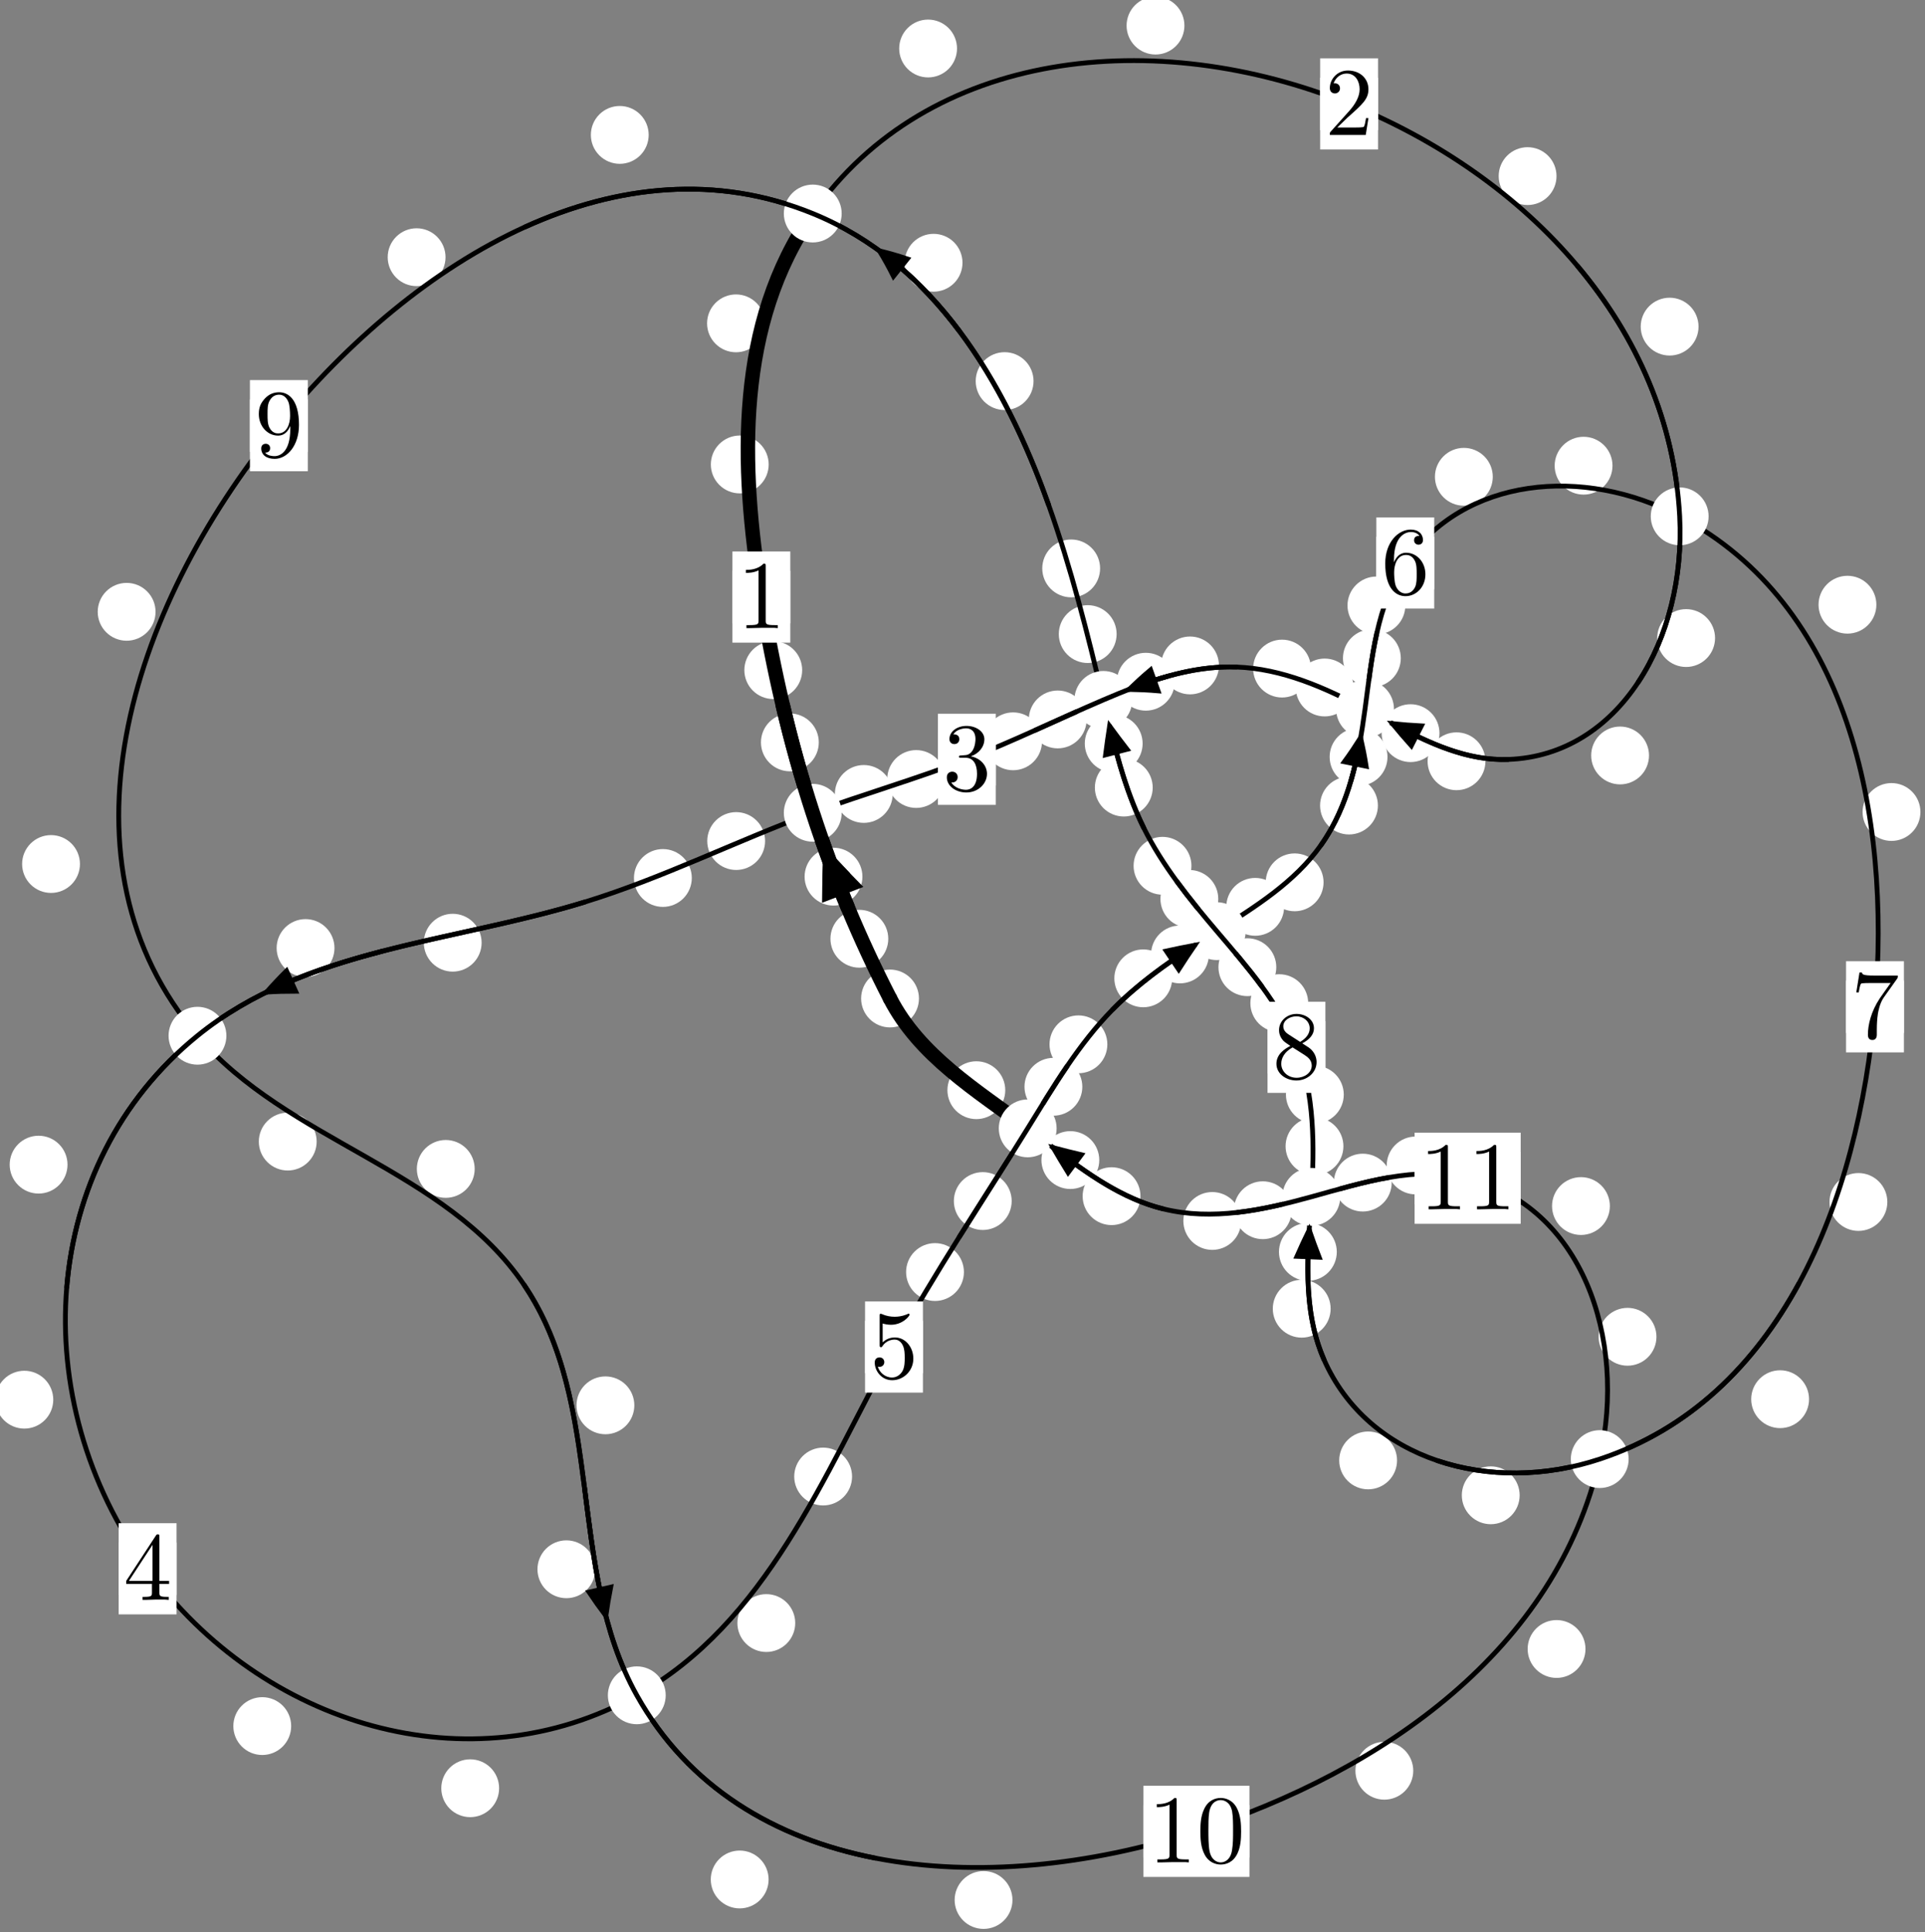 <?xml version="1.0"?>
<!-- Created by MetaPost 1.999 on 2021.07.06:0001 -->
<svg version="1.1" xmlns="http://www.w3.org/2000/svg" xmlns:xlink="http://www.w3.org/1999/xlink" width="198.953" height="199.692" viewBox="0 0 198.953 199.692">
<rect x="0" y="0" width="198.953" height="199.692" fill="#808080" stroke="none"/>
<!-- Original BoundingBox: -84.472656 -115.348923 114.479858 84.343231 -->
  <defs>
    <g transform="scale(0.01,0.01)" id="GLYPHcmr10_48">
      <path style="fill-rule: evenodd;" d="M460 -320C460 -400,455 -480,420 -554C374 -650,292 -666,250 -666C190 -666,117 -640,76 -547C44 -478,39 -400,39 -320C39 -245,43 -155,84 -79C127 2,200 22,249 22C303 22,379 1,423 -94C455 -163,460 -241,460 -320M249 -0C210 -0,151 -25,133 -121C122 -181,122 -273,122 -332C122 -396,122 -462,130 -516C149 -635,224 -644,249 -644C282 -644,348 -626,367 -527C377 -471,377 -395,377 -332C377 -257,377 -189,366 -125C351 -30,294 -0,249 -0"></path>
    </g>
    <g transform="scale(0.01,0.01)" id="GLYPHcmr10_49">
      <path style="fill-rule: evenodd;" d="M294 -640C294 -664,294 -666,271 -666C209 -602,121 -602,89 -602L89 -571C109 -571,168 -571,220 -597L220 -79C220 -43,217 -31,127 -31L95 -31L95 -0L257 -0L130 -3L217 -3L257 -3L297 -3L384 -3L419 -0L419 -31L387 -31C297 -31,294 -42,294 -79"></path>
    </g>
    <g transform="scale(0.01,0.01)" id="GLYPHcmr10_50">
      <path style="fill-rule: evenodd;" d="M127 -77L233 -180C389 -318,449 -372,449 -472C449 -586,359 -666,237 -666C124 -666,50 -574,50 -485C50 -429,100 -429,103 -429C120 -429,155 -441,155 -482C155 -508,137 -534,102 -534C94 -534,92 -534,89 -533C112 -598,166 -635,224 -635C315 -635,358 -554,358 -472C358 -392,308 -313,253 -251L61 -37C50 -26,50 -24,50 -0L421 -0L449 -174L424 -174C419 -144,412 -100,402 -85C395 -77,329 -77,307 -77"></path>
    </g>
    <g transform="scale(0.01,0.01)" id="GLYPHcmr10_51">
      <path style="fill-rule: evenodd;" d="M290 -352C372 -379,430 -449,430 -528C430 -610,342 -666,246 -666C145 -666,69 -606,69 -530C69 -497,91 -478,120 -478C151 -478,171 -500,171 -529C171 -579,124 -579,109 -579C140 -628,206 -641,242 -641C283 -641,338 -619,338 -529C338 -517,336 -459,310 -415C280 -367,246 -364,221 -363C213 -362,189 -360,182 -360C174 -359,167 -358,167 -348C167 -337,174 -337,191 -337L235 -337C317 -337,354 -269,354 -171C354 -35,285 -6,241 -6C198 -6,123 -23,88 -82C123 -77,154 -99,154 -137C154 -173,127 -193,98 -193C74 -193,42 -179,42 -135C42 -44,135 22,244 22C366 22,457 -69,457 -171C457 -253,394 -331,290 -352"></path>
    </g>
    <g transform="scale(0.01,0.01)" id="GLYPHcmr10_52">
      <path style="fill-rule: evenodd;" d="M294 -165L294 -78C294 -42,292 -31,218 -31L197 -31L197 -0L332 -0L238 -3L290 -3L332 -3L374 -3L427 -3L468 -0L468 -31L447 -31C373 -31,371 -42,371 -78L371 -165L471 -165L471 -196L371 -196L371 -651C371 -671,371 -677,355 -677C346 -677,343 -677,335 -665L28 -196L28 -165M300 -196L56 -196L300 -569"></path>
    </g>
    <g transform="scale(0.01,0.01)" id="GLYPHcmr10_53">
      <path style="fill-rule: evenodd;" d="M449 -201C449 -320,367 -420,259 -420C211 -420,168 -404,132 -369L132 -564C152 -558,185 -551,217 -551C340 -551,410 -642,410 -655C410 -661,407 -666,400 -666C399 -666,397 -666,392 -663C372 -654,323 -634,256 -634C216 -634,170 -641,123 -662C115 -665,113 -665,111 -665C101 -665,101 -657,101 -641L101 -345C101 -327,101 -319,115 -319C122 -319,124 -322,128 -328C139 -344,176 -398,257 -398C309 -398,334 -352,342 -334C358 -297,360 -258,360 -208C360 -173,360 -113,336 -71C312 -32,275 -6,229 -6C156 -6,99 -59,82 -118C85 -117,88 -116,99 -116C132 -116,149 -141,149 -165C149 -189,132 -214,99 -214C85 -214,50 -207,50 -161C50 -75,119 22,231 22C347 22,449 -74,449 -201"></path>
    </g>
    <g transform="scale(0.01,0.01)" id="GLYPHcmr10_54">
      <path style="fill-rule: evenodd;" d="M132 -328L132 -352C132 -605,256 -641,307 -641C331 -641,373 -635,395 -601C380 -601,340 -601,340 -556C340 -525,364 -510,386 -510C402 -510,432 -519,432 -558C432 -618,388 -666,305 -666C177 -666,42 -537,42 -316C42 -49,158 22,251 22C362 22,457 -72,457 -204C457 -331,368 -427,257 -427C189 -427,152 -376,132 -328M251 -6C188 -6,158 -66,152 -81C134 -128,134 -208,134 -226C134 -304,166 -404,256 -404C272 -404,318 -404,349 -342C367 -305,367 -254,367 -205C367 -157,367 -107,350 -71C320 -11,274 -6,251 -6"></path>
    </g>
    <g transform="scale(0.01,0.01)" id="GLYPHcmr10_55">
      <path style="fill-rule: evenodd;" d="M476 -609C485 -621,485 -623,485 -644L242 -644C120 -644,118 -657,114 -676L89 -676L56 -470L81 -470C84 -486,93 -549,106 -561C113 -567,191 -567,204 -567L411 -567C400 -551,321 -442,299 -409C209 -274,176 -135,176 -33C176 -23,176 22,222 22C268 22,268 -23,268 -33L268 -84C268 -139,271 -194,279 -248C283 -271,297 -357,341 -419"></path>
    </g>
    <g transform="scale(0.01,0.01)" id="GLYPHcmr10_56">
      <path style="fill-rule: evenodd;" d="M163 -457C117 -487,113 -521,113 -538C113 -599,178 -641,249 -641C322 -641,386 -589,386 -517C386 -460,347 -412,287 -377M309 -362C381 -399,430 -451,430 -517C430 -609,341 -666,250 -666C150 -666,69 -592,69 -499C69 -481,71 -436,113 -389C124 -377,161 -352,186 -335C128 -306,42 -250,42 -151C42 -45,144 22,249 22C362 22,457 -61,457 -168C457 -204,446 -249,408 -291C389 -312,373 -322,309 -362M209 -320L332 -242C360 -223,407 -193,407 -132C407 -58,332 -6,250 -6C164 -6,92 -68,92 -151C92 -209,124 -273,209 -320"></path>
    </g>
    <g transform="scale(0.01,0.01)" id="GLYPHcmr10_57">
      <path style="fill-rule: evenodd;" d="M367 -318L367 -286C367 -52,263 -6,205 -6C188 -6,134 -8,107 -42C151 -42,159 -71,159 -88C159 -119,135 -134,113 -134C97 -134,67 -125,67 -86C67 -19,121 22,206 22C335 22,457 -114,457 -329C457 -598,342 -666,253 -666C198 -666,149 -648,106 -603C65 -558,42 -516,42 -441C42 -316,130 -218,242 -218C303 -218,344 -260,367 -318M243 -241C227 -241,181 -241,150 -304C132 -341,132 -391,132 -440C132 -494,132 -541,153 -578C180 -628,218 -641,253 -641C299 -641,332 -607,349 -562C361 -530,365 -467,365 -421C365 -338,331 -241,243 -241"></path>
    </g>
  </defs>
  <path d="M91.805 97.019C91.805 96.226,91.49 95.466,90.93 94.906C90.369 94.345,89.609 94.03,88.816 94.03C88.024 94.03,87.264 94.345,86.703 94.906C86.143 95.466,85.828 96.226,85.828 97.019C85.828 97.812,86.143 98.572,86.703 99.132C87.264 99.693,88.024 100.008,88.816 100.008C89.609 100.008,90.369 99.693,90.93 99.132C91.49 98.572,91.805 97.812,91.805 97.019Z" style="fill: rgb(100%,100%,100%);stroke: none;"></path>
  <path d="M94.976 103.193C94.976 102.4,94.661 101.64,94.101 101.08C93.54 100.519,92.78 100.204,91.988 100.204C91.195 100.204,90.435 100.519,89.874 101.08C89.314 101.64,88.999 102.4,88.999 103.193C88.999 103.986,89.314 104.746,89.874 105.306C90.435 105.867,91.195 106.182,91.988 106.182C92.78 106.182,93.54 105.867,94.101 105.306C94.661 104.746,94.976 103.986,94.976 103.193Z" style="fill: rgb(100%,100%,100%);stroke: none;"></path>
  <path d="M84.624 76.724C84.624 75.931,84.309 75.171,83.748 74.611C83.188 74.05,82.428 73.735,81.635 73.735C80.842 73.735,80.082 74.05,79.522 74.611C78.961 75.171,78.646 75.931,78.646 76.724C78.646 77.517,78.961 78.277,79.522 78.837C80.082 79.398,80.842 79.713,81.635 79.713C82.428 79.713,83.188 79.398,83.748 78.837C84.309 78.277,84.624 77.517,84.624 76.724Z" style="fill: rgb(100%,100%,100%);stroke: none;"></path>
  <path d="M89.134 90.601C89.134 89.808,88.819 89.048,88.259 88.488C87.698 87.927,86.938 87.612,86.145 87.612C85.353 87.612,84.593 87.927,84.032 88.488C83.472 89.048,83.157 89.808,83.157 90.601C83.157 91.394,83.472 92.154,84.032 92.714C84.593 93.275,85.353 93.59,86.145 93.59C86.938 93.59,87.698 93.275,88.259 92.714C88.819 92.154,89.134 91.394,89.134 90.601Z" style="fill: rgb(100%,100%,100%);stroke: none;"></path>
  <path d="M79.445 48.001C79.445 47.208,79.13 46.448,78.569 45.888C78.009 45.327,77.249 45.012,76.456 45.012C75.663 45.012,74.903 45.327,74.343 45.888C73.782 46.448,73.467 47.208,73.467 48.001C73.467 48.794,73.782 49.554,74.343 50.114C74.903 50.675,75.663 50.99,76.456 50.99C77.249 50.99,78.009 50.675,78.569 50.114C79.13 49.554,79.445 48.794,79.445 48.001Z" style="fill: rgb(100%,100%,100%);stroke: none;"></path>
  <path d="M82.907 69.257C82.907 68.465,82.592 67.704,82.032 67.144C81.471 66.583,80.711 66.269,79.919 66.269C79.126 66.269,78.366 66.583,77.805 67.144C77.245 67.704,76.93 68.465,76.93 69.257C76.93 70.05,77.245 70.81,77.805 71.371C78.366 71.931,79.126 72.246,79.919 72.246C80.711 72.246,81.471 71.931,82.032 71.371C82.592 70.81,82.907 70.05,82.907 69.257Z" style="fill: rgb(100%,100%,100%);stroke: none;"></path>
  <path d="M98.91 5.013C98.91 4.22,98.595 3.46,98.035 2.899C97.474 2.339,96.714 2.024,95.922 2.024C95.129 2.024,94.369 2.339,93.808 2.899C93.248 3.46,92.933 4.22,92.933 5.013C92.933 5.805,93.248 6.565,93.808 7.126C94.369 7.686,95.129 8.001,95.922 8.001C96.714 8.001,97.474 7.686,98.035 7.126C98.595 6.565,98.91 5.805,98.91 5.013Z" style="fill: rgb(100%,100%,100%);stroke: none;"></path>
  <path d="M79.055 33.418C79.055 32.625,78.74 31.865,78.18 31.305C77.619 30.744,76.859 30.429,76.066 30.429C75.274 30.429,74.514 30.744,73.953 31.305C73.393 31.865,73.078 32.625,73.078 33.418C73.078 34.211,73.393 34.971,73.953 35.531C74.514 36.092,75.274 36.407,76.066 36.407C76.859 36.407,77.619 36.092,78.18 35.531C78.74 34.971,79.055 34.211,79.055 33.418Z" style="fill: rgb(100%,100%,100%);stroke: none;"></path>
  <path d="M160.869 18.202C160.869 17.409,160.554 16.649,159.994 16.088C159.433 15.528,158.673 15.213,157.88 15.213C157.088 15.213,156.327 15.528,155.767 16.088C155.206 16.649,154.891 17.409,154.891 18.202C154.891 18.994,155.206 19.755,155.767 20.315C156.327 20.875,157.088 21.19,157.88 21.19C158.673 21.19,159.433 20.875,159.994 20.315C160.554 19.755,160.869 18.994,160.869 18.202Z" style="fill: rgb(100%,100%,100%);stroke: none;"></path>
  <path d="M122.413 2.646C122.413 1.853,122.098 1.093,121.537 0.532C120.977 -0.028,120.217 -0.343,119.424 -0.343C118.631 -0.343,117.871 -0.028,117.311 0.532C116.75 1.093,116.435 1.853,116.435 2.646C116.435 3.438,116.75 4.198,117.311 4.759C117.871 5.319,118.631 5.634,119.424 5.634C120.217 5.634,120.977 5.319,121.537 4.759C122.098 4.198,122.413 3.438,122.413 2.646Z" style="fill: rgb(100%,100%,100%);stroke: none;"></path>
  <path d="M177.255 65.942C177.255 65.15,176.94 64.389,176.379 63.829C175.819 63.268,175.059 62.953,174.266 62.953C173.473 62.953,172.713 63.268,172.153 63.829C171.592 64.389,171.277 65.15,171.277 65.942C171.277 66.735,171.592 67.495,172.153 68.056C172.713 68.616,173.473 68.931,174.266 68.931C175.059 68.931,175.819 68.616,176.379 68.056C176.94 67.495,177.255 66.735,177.255 65.942Z" style="fill: rgb(100%,100%,100%);stroke: none;"></path>
  <path d="M175.548 33.757C175.548 32.964,175.233 32.204,174.673 31.643C174.112 31.083,173.352 30.768,172.559 30.768C171.767 30.768,171.006 31.083,170.446 31.643C169.886 32.204,169.571 32.964,169.571 33.757C169.571 34.549,169.886 35.309,170.446 35.87C171.006 36.43,171.767 36.745,172.559 36.745C173.352 36.745,174.112 36.43,174.673 35.87C175.233 35.309,175.548 34.549,175.548 33.757Z" style="fill: rgb(100%,100%,100%);stroke: none;"></path>
  <path d="M153.522 78.677C153.522 77.884,153.207 77.124,152.647 76.563C152.086 76.003,151.326 75.688,150.533 75.688C149.741 75.688,148.98 76.003,148.42 76.563C147.859 77.124,147.545 77.884,147.545 78.677C147.545 79.469,147.859 80.229,148.42 80.79C148.98 81.35,149.741 81.665,150.533 81.665C151.326 81.665,152.086 81.35,152.647 80.79C153.207 80.229,153.522 79.469,153.522 78.677Z" style="fill: rgb(100%,100%,100%);stroke: none;"></path>
  <path d="M170.429 78.076C170.429 77.284,170.114 76.524,169.554 75.963C168.993 75.403,168.233 75.088,167.44 75.088C166.648 75.088,165.887 75.403,165.327 75.963C164.766 76.524,164.452 77.284,164.452 78.076C164.452 78.869,164.766 79.629,165.327 80.19C165.887 80.75,166.648 81.065,167.44 81.065C168.233 81.065,168.993 80.75,169.554 80.19C170.114 79.629,170.429 78.869,170.429 78.076Z" style="fill: rgb(100%,100%,100%);stroke: none;"></path>
  <path d="M139.896 71.051C139.896 70.258,139.581 69.498,139.02 68.937C138.46 68.377,137.7 68.062,136.907 68.062C136.114 68.062,135.354 68.377,134.794 68.937C134.233 69.498,133.918 70.258,133.918 71.051C133.918 71.843,134.233 72.604,134.794 73.164C135.354 73.725,136.114 74.04,136.907 74.04C137.7 74.04,138.46 73.725,139.02 73.164C139.581 72.604,139.896 71.843,139.896 71.051Z" style="fill: rgb(100%,100%,100%);stroke: none;"></path>
  <path d="M148.773 75.77C148.773 74.978,148.458 74.218,147.898 73.657C147.337 73.097,146.577 72.782,145.784 72.782C144.992 72.782,144.232 73.097,143.671 73.657C143.111 74.218,142.796 74.978,142.796 75.77C142.796 76.563,143.111 77.323,143.671 77.884C144.232 78.444,144.992 78.759,145.784 78.759C146.577 78.759,147.337 78.444,147.898 77.884C148.458 77.323,148.773 76.563,148.773 75.77Z" style="fill: rgb(100%,100%,100%);stroke: none;"></path>
  <path d="M125.981 68.772C125.981 67.979,125.666 67.219,125.106 66.658C124.545 66.098,123.785 65.783,122.993 65.783C122.2 65.783,121.44 66.098,120.879 66.658C120.319 67.219,120.004 67.979,120.004 68.772C120.004 69.564,120.319 70.325,120.879 70.885C121.44 71.445,122.2 71.76,122.993 71.76C123.785 71.76,124.545 71.445,125.106 70.885C125.666 70.325,125.981 69.564,125.981 68.772Z" style="fill: rgb(100%,100%,100%);stroke: none;"></path>
  <path d="M135.491 69.098C135.491 68.305,135.176 67.545,134.616 66.985C134.055 66.424,133.295 66.109,132.502 66.109C131.71 66.109,130.95 66.424,130.389 66.985C129.829 67.545,129.514 68.305,129.514 69.098C129.514 69.891,129.829 70.651,130.389 71.211C130.95 71.772,131.71 72.087,132.502 72.087C133.295 72.087,134.055 71.772,134.616 71.211C135.176 70.651,135.491 69.891,135.491 69.098Z" style="fill: rgb(100%,100%,100%);stroke: none;"></path>
  <path d="M112.307 74.353C112.307 73.56,111.992 72.8,111.432 72.24C110.871 71.679,110.111 71.364,109.318 71.364C108.526 71.364,107.766 71.679,107.205 72.24C106.645 72.8,106.33 73.56,106.33 74.353C106.33 75.146,106.645 75.906,107.205 76.466C107.766 77.027,108.526 77.342,109.318 77.342C110.111 77.342,110.871 77.027,111.432 76.466C111.992 75.906,112.307 75.146,112.307 74.353Z" style="fill: rgb(100%,100%,100%);stroke: none;"></path>
  <path d="M121.411 70.455C121.411 69.662,121.096 68.902,120.536 68.342C119.976 67.781,119.215 67.466,118.423 67.466C117.63 67.466,116.87 67.781,116.309 68.342C115.749 68.902,115.434 69.662,115.434 70.455C115.434 71.248,115.749 72.008,116.309 72.568C116.87 73.129,117.63 73.444,118.423 73.444C119.215 73.444,119.976 73.129,120.536 72.568C121.096 72.008,121.411 71.248,121.411 70.455Z" style="fill: rgb(100%,100%,100%);stroke: none;"></path>
  <path d="M97.677 80.509C97.677 79.717,97.362 78.957,96.802 78.396C96.242 77.836,95.481 77.521,94.689 77.521C93.896 77.521,93.136 77.836,92.575 78.396C92.015 78.957,91.7 79.717,91.7 80.509C91.7 81.302,92.015 82.062,92.575 82.623C93.136 83.183,93.896 83.498,94.689 83.498C95.481 83.498,96.242 83.183,96.802 82.623C97.362 82.062,97.677 81.302,97.677 80.509Z" style="fill: rgb(100%,100%,100%);stroke: none;"></path>
  <path d="M107.697 76.613C107.697 75.82,107.382 75.06,106.821 74.5C106.261 73.939,105.501 73.624,104.708 73.624C103.915 73.624,103.155 73.939,102.594 74.5C102.034 75.06,101.719 75.82,101.719 76.613C101.719 77.406,102.034 78.166,102.594 78.726C103.155 79.287,103.915 79.602,104.708 79.602C105.501 79.602,106.261 79.287,106.821 78.726C107.382 78.166,107.697 77.406,107.697 76.613Z" style="fill: rgb(100%,100%,100%);stroke: none;"></path>
  <path d="M79.073 86.921C79.073 86.128,78.758 85.368,78.198 84.808C77.637 84.247,76.877 83.932,76.085 83.932C75.292 83.932,74.532 84.247,73.971 84.808C73.411 85.368,73.096 86.128,73.096 86.921C73.096 87.714,73.411 88.474,73.971 89.034C74.532 89.595,75.292 89.91,76.085 89.91C76.877 89.91,77.637 89.595,78.198 89.034C78.758 88.474,79.073 87.714,79.073 86.921Z" style="fill: rgb(100%,100%,100%);stroke: none;"></path>
  <path d="M92.262 82.054C92.262 81.261,91.947 80.501,91.387 79.941C90.826 79.38,90.066 79.065,89.273 79.065C88.481 79.065,87.721 79.38,87.16 79.941C86.6 80.501,86.285 81.261,86.285 82.054C86.285 82.847,86.6 83.607,87.16 84.167C87.721 84.728,88.481 85.043,89.273 85.043C90.066 85.043,90.826 84.728,91.387 84.167C91.947 83.607,92.262 82.847,92.262 82.054Z" style="fill: rgb(100%,100%,100%);stroke: none;"></path>
  <path d="M49.778 97.427C49.778 96.634,49.463 95.874,48.903 95.314C48.342 94.753,47.582 94.438,46.79 94.438C45.997 94.438,45.237 94.753,44.676 95.314C44.116 95.874,43.801 96.634,43.801 97.427C43.801 98.22,44.116 98.98,44.676 99.54C45.237 100.101,45.997 100.416,46.79 100.416C47.582 100.416,48.342 100.101,48.903 99.54C49.463 98.98,49.778 98.22,49.778 97.427Z" style="fill: rgb(100%,100%,100%);stroke: none;"></path>
  <path d="M71.499 90.738C71.499 89.945,71.184 89.185,70.623 88.624C70.063 88.064,69.303 87.749,68.51 87.749C67.717 87.749,66.957 88.064,66.397 88.624C65.836 89.185,65.521 89.945,65.521 90.738C65.521 91.53,65.836 92.291,66.397 92.851C66.957 93.412,67.717 93.727,68.51 93.727C69.303 93.727,70.063 93.412,70.623 92.851C71.184 92.291,71.499 91.53,71.499 90.738Z" style="fill: rgb(100%,100%,100%);stroke: none;"></path>
  <path d="M6.978 120.365C6.978 119.572,6.663 118.812,6.102 118.252C5.542 117.691,4.782 117.376,3.989 117.376C3.196 117.376,2.436 117.691,1.876 118.252C1.315 118.812,1 119.572,1 120.365C1 121.158,1.315 121.918,1.876 122.478C2.436 123.039,3.196 123.354,3.989 123.354C4.782 123.354,5.542 123.039,6.102 122.478C6.663 121.918,6.978 121.158,6.978 120.365Z" style="fill: rgb(100%,100%,100%);stroke: none;"></path>
  <path d="M34.569 97.978C34.569 97.186,34.254 96.425,33.693 95.865C33.133 95.304,32.373 94.989,31.58 94.989C30.787 94.989,30.027 95.304,29.467 95.865C28.906 96.425,28.591 97.186,28.591 97.978C28.591 98.771,28.906 99.531,29.467 100.092C30.027 100.652,30.787 100.967,31.58 100.967C32.373 100.967,33.133 100.652,33.693 100.092C34.254 99.531,34.569 98.771,34.569 97.978Z" style="fill: rgb(100%,100%,100%);stroke: none;"></path>
  <path d="M30.093 178.388C30.093 177.595,29.778 176.835,29.218 176.274C28.657 175.714,27.897 175.399,27.105 175.399C26.312 175.399,25.552 175.714,24.991 176.274C24.431 176.835,24.116 177.595,24.116 178.388C24.116 179.18,24.431 179.941,24.991 180.501C25.552 181.062,26.312 181.376,27.105 181.376C27.897 181.376,28.657 181.062,29.218 180.501C29.778 179.941,30.093 179.18,30.093 178.388Z" style="fill: rgb(100%,100%,100%);stroke: none;"></path>
  <path d="M5.505 144.655C5.505 143.862,5.19 143.102,4.629 142.541C4.069 141.981,3.309 141.666,2.516 141.666C1.723 141.666,0.963 141.981,0.403 142.541C-0.158 143.102,-0.473 143.862,-0.473 144.655C-0.473 145.447,-0.158 146.208,0.403 146.768C0.963 147.328,1.723 147.643,2.516 147.643C3.309 147.643,4.069 147.328,4.629 146.768C5.19 146.208,5.505 145.447,5.505 144.655Z" style="fill: rgb(100%,100%,100%);stroke: none;"></path>
  <path d="M82.189 167.74C82.189 166.948,81.874 166.188,81.313 165.627C80.753 165.067,79.993 164.752,79.2 164.752C78.407 164.752,77.647 165.067,77.087 165.627C76.526 166.188,76.211 166.948,76.211 167.74C76.211 168.533,76.526 169.293,77.087 169.854C77.647 170.414,78.407 170.729,79.2 170.729C79.993 170.729,80.753 170.414,81.313 169.854C81.874 169.293,82.189 168.533,82.189 167.74Z" style="fill: rgb(100%,100%,100%);stroke: none;"></path>
  <path d="M51.585 184.811C51.585 184.019,51.27 183.258,50.71 182.698C50.149 182.137,49.389 181.823,48.597 181.823C47.804 181.823,47.044 182.137,46.483 182.698C45.923 183.258,45.608 184.019,45.608 184.811C45.608 185.604,45.923 186.364,46.483 186.925C47.044 187.485,47.804 187.8,48.597 187.8C49.389 187.8,50.149 187.485,50.71 186.925C51.27 186.364,51.585 185.604,51.585 184.811Z" style="fill: rgb(100%,100%,100%);stroke: none;"></path>
  <path d="M99.624 131.464C99.624 130.672,99.309 129.911,98.749 129.351C98.188 128.791,97.428 128.476,96.635 128.476C95.843 128.476,95.082 128.791,94.522 129.351C93.961 129.911,93.647 130.672,93.647 131.464C93.647 132.257,93.961 133.017,94.522 133.578C95.082 134.138,95.843 134.453,96.635 134.453C97.428 134.453,98.188 134.138,98.749 133.578C99.309 133.017,99.624 132.257,99.624 131.464Z" style="fill: rgb(100%,100%,100%);stroke: none;"></path>
  <path d="M88.063 152.597C88.063 151.805,87.748 151.045,87.187 150.484C86.627 149.924,85.867 149.609,85.074 149.609C84.281 149.609,83.521 149.924,82.961 150.484C82.4 151.045,82.085 151.805,82.085 152.597C82.085 153.39,82.4 154.15,82.961 154.711C83.521 155.271,84.281 155.586,85.074 155.586C85.867 155.586,86.627 155.271,87.187 154.711C87.748 154.15,88.063 153.39,88.063 152.597Z" style="fill: rgb(100%,100%,100%);stroke: none;"></path>
  <path d="M111.861 112.317C111.861 111.525,111.546 110.765,110.985 110.204C110.425 109.644,109.665 109.329,108.872 109.329C108.079 109.329,107.319 109.644,106.759 110.204C106.198 110.765,105.883 111.525,105.883 112.317C105.883 113.11,106.198 113.87,106.759 114.431C107.319 114.991,108.079 115.306,108.872 115.306C109.665 115.306,110.425 114.991,110.985 114.431C111.546 113.87,111.861 113.11,111.861 112.317Z" style="fill: rgb(100%,100%,100%);stroke: none;"></path>
  <path d="M104.56 124.127C104.56 123.334,104.245 122.574,103.685 122.014C103.124 121.453,102.364 121.138,101.571 121.138C100.779 121.138,100.018 121.453,99.458 122.014C98.898 122.574,98.583 123.334,98.583 124.127C98.583 124.92,98.898 125.68,99.458 126.24C100.018 126.801,100.779 127.116,101.571 127.116C102.364 127.116,103.124 126.801,103.685 126.24C104.245 125.68,104.56 124.92,104.56 124.127Z" style="fill: rgb(100%,100%,100%);stroke: none;"></path>
  <path d="M121.147 101.11C121.147 100.317,120.832 99.557,120.272 98.996C119.711 98.436,118.951 98.121,118.158 98.121C117.366 98.121,116.605 98.436,116.045 98.996C115.484 99.557,115.17 100.317,115.17 101.11C115.17 101.902,115.484 102.662,116.045 103.223C116.605 103.783,117.366 104.098,118.158 104.098C118.951 104.098,119.711 103.783,120.272 103.223C120.832 102.662,121.147 101.902,121.147 101.11Z" style="fill: rgb(100%,100%,100%);stroke: none;"></path>
  <path d="M114.447 107.93C114.447 107.137,114.132 106.377,113.572 105.817C113.011 105.256,112.251 104.941,111.459 104.941C110.666 104.941,109.906 105.256,109.345 105.817C108.785 106.377,108.47 107.137,108.47 107.93C108.47 108.723,108.785 109.483,109.345 110.044C109.906 110.604,110.666 110.919,111.459 110.919C112.251 110.919,113.011 110.604,113.572 110.044C114.132 109.483,114.447 108.723,114.447 107.93Z" style="fill: rgb(100%,100%,100%);stroke: none;"></path>
  <path d="M132.716 93.72C132.716 92.928,132.401 92.168,131.841 91.607C131.28 91.047,130.52 90.732,129.727 90.732C128.935 90.732,128.175 91.047,127.614 91.607C127.054 92.168,126.739 92.928,126.739 93.72C126.739 94.513,127.054 95.273,127.614 95.834C128.175 96.394,128.935 96.709,129.727 96.709C130.52 96.709,131.28 96.394,131.841 95.834C132.401 95.273,132.716 94.513,132.716 93.72Z" style="fill: rgb(100%,100%,100%);stroke: none;"></path>
  <path d="M124.941 98.639C124.941 97.847,124.626 97.086,124.066 96.526C123.506 95.965,122.745 95.651,121.953 95.651C121.16 95.651,120.4 95.965,119.839 96.526C119.279 97.086,118.964 97.847,118.964 98.639C118.964 99.432,119.279 100.192,119.839 100.753C120.4 101.313,121.16 101.628,121.953 101.628C122.745 101.628,123.506 101.313,124.066 100.753C124.626 100.192,124.941 99.432,124.941 98.639Z" style="fill: rgb(100%,100%,100%);stroke: none;"></path>
  <path d="M142.41 83.252C142.41 82.459,142.095 81.699,141.535 81.139C140.975 80.578,140.214 80.263,139.422 80.263C138.629 80.263,137.869 80.578,137.308 81.139C136.748 81.699,136.433 82.459,136.433 83.252C136.433 84.045,136.748 84.805,137.308 85.365C137.869 85.926,138.629 86.241,139.422 86.241C140.214 86.241,140.975 85.926,141.535 85.365C142.095 84.805,142.41 84.045,142.41 83.252Z" style="fill: rgb(100%,100%,100%);stroke: none;"></path>
  <path d="M136.793 91.188C136.793 90.395,136.478 89.635,135.917 89.074C135.357 88.514,134.597 88.199,133.804 88.199C133.011 88.199,132.251 88.514,131.691 89.074C131.13 89.635,130.815 90.395,130.815 91.188C130.815 91.98,131.13 92.74,131.691 93.301C132.251 93.861,133.011 94.176,133.804 94.176C134.597 94.176,135.357 93.861,135.917 93.301C136.478 92.74,136.793 91.98,136.793 91.188Z" style="fill: rgb(100%,100%,100%);stroke: none;"></path>
  <path d="M144.775 68.026C144.775 67.233,144.46 66.473,143.9 65.913C143.339 65.352,142.579 65.037,141.786 65.037C140.994 65.037,140.234 65.352,139.673 65.913C139.113 66.473,138.798 67.233,138.798 68.026C138.798 68.819,139.113 69.579,139.673 70.139C140.234 70.7,140.994 71.015,141.786 71.015C142.579 71.015,143.339 70.7,143.9 70.139C144.46 69.579,144.775 68.819,144.775 68.026Z" style="fill: rgb(100%,100%,100%);stroke: none;"></path>
  <path d="M143.4 78.228C143.4 77.435,143.085 76.675,142.524 76.114C141.964 75.554,141.204 75.239,140.411 75.239C139.618 75.239,138.858 75.554,138.298 76.114C137.737 76.675,137.422 77.435,137.422 78.228C137.422 79.02,137.737 79.781,138.298 80.341C138.858 80.902,139.618 81.217,140.411 81.217C141.204 81.217,141.964 80.902,142.524 80.341C143.085 79.781,143.4 79.02,143.4 78.228Z" style="fill: rgb(100%,100%,100%);stroke: none;"></path>
  <path d="M154.282 49.276C154.282 48.483,153.967 47.723,153.406 47.162C152.846 46.602,152.086 46.287,151.293 46.287C150.5 46.287,149.74 46.602,149.18 47.162C148.619 47.723,148.304 48.483,148.304 49.276C148.304 50.068,148.619 50.829,149.18 51.389C149.74 51.95,150.5 52.264,151.293 52.264C152.086 52.264,152.846 51.95,153.406 51.389C153.967 50.829,154.282 50.068,154.282 49.276Z" style="fill: rgb(100%,100%,100%);stroke: none;"></path>
  <path d="M145.244 62.573C145.244 61.78,144.929 61.02,144.369 60.46C143.808 59.899,143.048 59.584,142.255 59.584C141.463 59.584,140.703 59.899,140.142 60.46C139.582 61.02,139.267 61.78,139.267 62.573C139.267 63.366,139.582 64.126,140.142 64.686C140.703 65.247,141.463 65.562,142.255 65.562C143.048 65.562,143.808 65.247,144.369 64.686C144.929 64.126,145.244 63.366,145.244 62.573Z" style="fill: rgb(100%,100%,100%);stroke: none;"></path>
  <path d="M193.927 62.496C193.927 61.703,193.612 60.943,193.051 60.382C192.491 59.822,191.731 59.507,190.938 59.507C190.145 59.507,189.385 59.822,188.825 60.382C188.264 60.943,187.949 61.703,187.949 62.496C187.949 63.288,188.264 64.048,188.825 64.609C189.385 65.169,190.145 65.484,190.938 65.484C191.731 65.484,192.491 65.169,193.051 64.609C193.612 64.048,193.927 63.288,193.927 62.496Z" style="fill: rgb(100%,100%,100%);stroke: none;"></path>
  <path d="M166.655 48.129C166.655 47.337,166.34 46.577,165.78 46.016C165.219 45.456,164.459 45.141,163.666 45.141C162.874 45.141,162.114 45.456,161.553 46.016C160.993 46.577,160.678 47.337,160.678 48.129C160.678 48.922,160.993 49.682,161.553 50.243C162.114 50.803,162.874 51.118,163.666 51.118C164.459 51.118,165.219 50.803,165.78 50.243C166.34 49.682,166.655 48.922,166.655 48.129Z" style="fill: rgb(100%,100%,100%);stroke: none;"></path>
  <path d="M195.061 124.223C195.061 123.43,194.746 122.67,194.186 122.11C193.625 121.549,192.865 121.234,192.073 121.234C191.28 121.234,190.52 121.549,189.959 122.11C189.399 122.67,189.084 123.43,189.084 124.223C189.084 125.016,189.399 125.776,189.959 126.336C190.52 126.897,191.28 127.212,192.073 127.212C192.865 127.212,193.625 126.897,194.186 126.336C194.746 125.776,195.061 125.016,195.061 124.223Z" style="fill: rgb(100%,100%,100%);stroke: none;"></path>
  <path d="M198.48 83.918C198.48 83.125,198.165 82.365,197.604 81.805C197.044 81.244,196.284 80.929,195.491 80.929C194.698 80.929,193.938 81.244,193.378 81.805C192.817 82.365,192.502 83.125,192.502 83.918C192.502 84.711,192.817 85.471,193.378 86.031C193.938 86.592,194.698 86.907,195.491 86.907C196.284 86.907,197.044 86.592,197.604 86.031C198.165 85.471,198.48 84.711,198.48 83.918Z" style="fill: rgb(100%,100%,100%);stroke: none;"></path>
  <path d="M157.06 154.536C157.06 153.743,156.745 152.983,156.184 152.423C155.624 151.862,154.864 151.547,154.071 151.547C153.278 151.547,152.518 151.862,151.958 152.423C151.397 152.983,151.082 153.743,151.082 154.536C151.082 155.329,151.397 156.089,151.958 156.649C152.518 157.21,153.278 157.525,154.071 157.525C154.864 157.525,155.624 157.21,156.184 156.649C156.745 156.089,157.06 155.329,157.06 154.536Z" style="fill: rgb(100%,100%,100%);stroke: none;"></path>
  <path d="M186.969 144.605C186.969 143.812,186.654 143.052,186.093 142.492C185.533 141.931,184.773 141.616,183.98 141.616C183.187 141.616,182.427 141.931,181.867 142.492C181.306 143.052,180.991 143.812,180.991 144.605C180.991 145.398,181.306 146.158,181.867 146.718C182.427 147.279,183.187 147.594,183.98 147.594C184.773 147.594,185.533 147.279,186.093 146.718C186.654 146.158,186.969 145.398,186.969 144.605Z" style="fill: rgb(100%,100%,100%);stroke: none;"></path>
  <path d="M137.524 135.254C137.524 134.461,137.209 133.701,136.648 133.141C136.088 132.58,135.328 132.265,134.535 132.265C133.742 132.265,132.982 132.58,132.422 133.141C131.861 133.701,131.546 134.461,131.546 135.254C131.546 136.047,131.861 136.807,132.422 137.367C132.982 137.928,133.742 138.243,134.535 138.243C135.328 138.243,136.088 137.928,136.648 137.367C137.209 136.807,137.524 136.047,137.524 135.254Z" style="fill: rgb(100%,100%,100%);stroke: none;"></path>
  <path d="M144.388 150.932C144.388 150.139,144.073 149.379,143.512 148.818C142.952 148.258,142.192 147.943,141.399 147.943C140.606 147.943,139.846 148.258,139.286 148.818C138.725 149.379,138.41 150.139,138.41 150.932C138.41 151.724,138.725 152.485,139.286 153.045C139.846 153.605,140.606 153.92,141.399 153.92C142.192 153.92,142.952 153.605,143.512 153.045C144.073 152.485,144.388 151.724,144.388 150.932Z" style="fill: rgb(100%,100%,100%);stroke: none;"></path>
  <path d="M138.845 118.463C138.845 117.67,138.53 116.91,137.969 116.35C137.409 115.789,136.649 115.474,135.856 115.474C135.063 115.474,134.303 115.789,133.743 116.35C133.182 116.91,132.867 117.67,132.867 118.463C132.867 119.256,133.182 120.016,133.743 120.576C134.303 121.137,135.063 121.452,135.856 121.452C136.649 121.452,137.409 121.137,137.969 120.576C138.53 120.016,138.845 119.256,138.845 118.463Z" style="fill: rgb(100%,100%,100%);stroke: none;"></path>
  <path d="M138.161 129.382C138.161 128.589,137.846 127.829,137.286 127.269C136.725 126.708,135.965 126.393,135.173 126.393C134.38 126.393,133.62 126.708,133.059 127.269C132.499 127.829,132.184 128.589,132.184 129.382C132.184 130.175,132.499 130.935,133.059 131.495C133.62 132.056,134.38 132.371,135.173 132.371C135.965 132.371,136.725 132.056,137.286 131.495C137.846 130.935,138.161 130.175,138.161 129.382Z" style="fill: rgb(100%,100%,100%);stroke: none;"></path>
  <path d="M135.205 103.674C135.205 102.882,134.89 102.121,134.33 101.561C133.769 101,133.009 100.686,132.216 100.686C131.424 100.686,130.664 101,130.103 101.561C129.543 102.121,129.228 102.882,129.228 103.674C129.228 104.467,129.543 105.227,130.103 105.788C130.664 106.348,131.424 106.663,132.216 106.663C133.009 106.663,133.769 106.348,134.33 105.788C134.89 105.227,135.205 104.467,135.205 103.674Z" style="fill: rgb(100%,100%,100%);stroke: none;"></path>
  <path d="M138.882 113.126C138.882 112.334,138.567 111.573,138.006 111.013C137.446 110.452,136.686 110.137,135.893 110.137C135.1 110.137,134.34 110.452,133.78 111.013C133.219 111.573,132.904 112.334,132.904 113.126C132.904 113.919,133.219 114.679,133.78 115.24C134.34 115.8,135.1 116.115,135.893 116.115C136.686 116.115,137.446 115.8,138.006 115.24C138.567 114.679,138.882 113.919,138.882 113.126Z" style="fill: rgb(100%,100%,100%);stroke: none;"></path>
  <path d="M125.911 92.899C125.911 92.107,125.596 91.346,125.036 90.786C124.475 90.226,123.715 89.911,122.922 89.911C122.13 89.911,121.37 90.226,120.809 90.786C120.249 91.346,119.934 92.107,119.934 92.899C119.934 93.692,120.249 94.452,120.809 95.013C121.37 95.573,122.13 95.888,122.922 95.888C123.715 95.888,124.475 95.573,125.036 95.013C125.596 94.452,125.911 93.692,125.911 92.899Z" style="fill: rgb(100%,100%,100%);stroke: none;"></path>
  <path d="M131.907 99.958C131.907 99.165,131.592 98.405,131.032 97.845C130.471 97.284,129.711 96.969,128.919 96.969C128.126 96.969,127.366 97.284,126.805 97.845C126.245 98.405,125.93 99.165,125.93 99.958C125.93 100.751,126.245 101.511,126.805 102.071C127.366 102.632,128.126 102.947,128.919 102.947C129.711 102.947,130.471 102.632,131.032 102.071C131.592 101.511,131.907 100.751,131.907 99.958Z" style="fill: rgb(100%,100%,100%);stroke: none;"></path>
  <path d="M119.136 81.396C119.136 80.604,118.821 79.843,118.26 79.283C117.7 78.723,116.939 78.408,116.147 78.408C115.354 78.408,114.594 78.723,114.033 79.283C113.473 79.843,113.158 80.604,113.158 81.396C113.158 82.189,113.473 82.949,114.033 83.51C114.594 84.07,115.354 84.385,116.147 84.385C116.939 84.385,117.7 84.07,118.26 83.51C118.821 82.949,119.136 82.189,119.136 81.396Z" style="fill: rgb(100%,100%,100%);stroke: none;"></path>
  <path d="M123.138 89.478C123.138 88.686,122.823 87.925,122.262 87.365C121.702 86.804,120.942 86.489,120.149 86.489C119.356 86.489,118.596 86.804,118.036 87.365C117.475 87.925,117.16 88.686,117.16 89.478C117.16 90.271,117.475 91.031,118.036 91.592C118.596 92.152,119.356 92.467,120.149 92.467C120.942 92.467,121.702 92.152,122.262 91.592C122.823 91.031,123.138 90.271,123.138 89.478Z" style="fill: rgb(100%,100%,100%);stroke: none;"></path>
  <path d="M115.406 65.532C115.406 64.74,115.091 63.98,114.531 63.419C113.97 62.859,113.21 62.544,112.417 62.544C111.625 62.544,110.865 62.859,110.304 63.419C109.744 63.98,109.429 64.74,109.429 65.532C109.429 66.325,109.744 67.085,110.304 67.646C110.865 68.206,111.625 68.521,112.417 68.521C113.21 68.521,113.97 68.206,114.531 67.646C115.091 67.085,115.406 66.325,115.406 65.532Z" style="fill: rgb(100%,100%,100%);stroke: none;"></path>
  <path d="M118.093 76.845C118.093 76.052,117.778 75.292,117.217 74.731C116.657 74.171,115.897 73.856,115.104 73.856C114.311 73.856,113.551 74.171,112.991 74.731C112.43 75.292,112.115 76.052,112.115 76.845C112.115 77.637,112.43 78.397,112.991 78.958C113.551 79.518,114.311 79.833,115.104 79.833C115.897 79.833,116.657 79.518,117.217 78.958C117.778 78.397,118.093 77.637,118.093 76.845Z" style="fill: rgb(100%,100%,100%);stroke: none;"></path>
  <path d="M106.819 39.387C106.819 38.595,106.504 37.834,105.943 37.274C105.383 36.713,104.623 36.398,103.83 36.398C103.037 36.398,102.277 36.713,101.717 37.274C101.156 37.834,100.841 38.595,100.841 39.387C100.841 40.18,101.156 40.94,101.717 41.501C102.277 42.061,103.037 42.376,103.83 42.376C104.623 42.376,105.383 42.061,105.943 41.501C106.504 40.94,106.819 40.18,106.819 39.387Z" style="fill: rgb(100%,100%,100%);stroke: none;"></path>
  <path d="M113.698 58.744C113.698 57.952,113.383 57.191,112.822 56.631C112.262 56.071,111.502 55.756,110.709 55.756C109.916 55.756,109.156 56.071,108.596 56.631C108.035 57.191,107.72 57.952,107.72 58.744C107.72 59.537,108.035 60.297,108.596 60.858C109.156 61.418,109.916 61.733,110.709 61.733C111.502 61.733,112.262 61.418,112.822 60.858C113.383 60.297,113.698 59.537,113.698 58.744Z" style="fill: rgb(100%,100%,100%);stroke: none;"></path>
  <path d="M67.043 13.942C67.043 13.149,66.728 12.389,66.168 11.829C65.607 11.268,64.847 10.953,64.054 10.953C63.262 10.953,62.502 11.268,61.941 11.829C61.381 12.389,61.066 13.149,61.066 13.942C61.066 14.735,61.381 15.495,61.941 16.055C62.502 16.616,63.262 16.931,64.054 16.931C64.847 16.931,65.607 16.616,66.168 16.055C66.728 15.495,67.043 14.735,67.043 13.942Z" style="fill: rgb(100%,100%,100%);stroke: none;"></path>
  <path d="M99.476 27.155C99.476 26.363,99.161 25.602,98.601 25.042C98.04 24.481,97.28 24.167,96.487 24.167C95.695 24.167,94.934 24.481,94.374 25.042C93.813 25.602,93.499 26.363,93.499 27.155C93.499 27.948,93.813 28.708,94.374 29.269C94.934 29.829,95.695 30.144,96.487 30.144C97.28 30.144,98.04 29.829,98.601 29.269C99.161 28.708,99.476 27.948,99.476 27.155Z" style="fill: rgb(100%,100%,100%);stroke: none;"></path>
  <path d="M16.076 63.23C16.076 62.438,15.762 61.677,15.201 61.117C14.641 60.556,13.88 60.241,13.088 60.241C12.295 60.241,11.535 60.556,10.974 61.117C10.414 61.677,10.099 62.438,10.099 63.23C10.099 64.023,10.414 64.783,10.974 65.344C11.535 65.904,12.295 66.219,13.088 66.219C13.88 66.219,14.641 65.904,15.201 65.344C15.762 64.783,16.076 64.023,16.076 63.23Z" style="fill: rgb(100%,100%,100%);stroke: none;"></path>
  <path d="M46.047 26.582C46.047 25.789,45.732 25.029,45.171 24.469C44.611 23.908,43.851 23.593,43.058 23.593C42.265 23.593,41.505 23.908,40.945 24.469C40.384 25.029,40.069 25.789,40.069 26.582C40.069 27.375,40.384 28.135,40.945 28.695C41.505 29.256,42.265 29.571,43.058 29.571C43.851 29.571,44.611 29.256,45.171 28.695C45.732 28.135,46.047 27.375,46.047 26.582Z" style="fill: rgb(100%,100%,100%);stroke: none;"></path>
  <path d="M32.728 117.981C32.728 117.188,32.413 116.428,31.852 115.868C31.292 115.307,30.532 114.992,29.739 114.992C28.946 114.992,28.186 115.307,27.626 115.868C27.065 116.428,26.75 117.188,26.75 117.981C26.75 118.774,27.065 119.534,27.626 120.094C28.186 120.655,28.946 120.97,29.739 120.97C30.532 120.97,31.292 120.655,31.852 120.094C32.413 119.534,32.728 118.774,32.728 117.981Z" style="fill: rgb(100%,100%,100%);stroke: none;"></path>
  <path d="M8.263 89.294C8.263 88.502,7.948 87.742,7.387 87.181C6.827 86.621,6.067 86.306,5.274 86.306C4.481 86.306,3.721 86.621,3.161 87.181C2.6 87.742,2.285 88.502,2.285 89.294C2.285 90.087,2.6 90.847,3.161 91.408C3.721 91.968,4.481 92.283,5.274 92.283C6.067 92.283,6.827 91.968,7.387 91.408C7.948 90.847,8.263 90.087,8.263 89.294Z" style="fill: rgb(100%,100%,100%);stroke: none;"></path>
  <path d="M65.56 145.238C65.56 144.446,65.245 143.686,64.685 143.125C64.124 142.565,63.364 142.25,62.571 142.25C61.779 142.25,61.018 142.565,60.458 143.125C59.898 143.686,59.583 144.446,59.583 145.238C59.583 146.031,59.898 146.791,60.458 147.352C61.018 147.912,61.779 148.227,62.571 148.227C63.364 148.227,64.124 147.912,64.685 147.352C65.245 146.791,65.56 146.031,65.56 145.238Z" style="fill: rgb(100%,100%,100%);stroke: none;"></path>
  <path d="M49.06 120.806C49.06 120.013,48.745 119.253,48.185 118.692C47.624 118.132,46.864 117.817,46.071 117.817C45.279 117.817,44.518 118.132,43.958 118.692C43.397 119.253,43.082 120.013,43.082 120.806C43.082 121.598,43.397 122.358,43.958 122.919C44.518 123.479,45.279 123.794,46.071 123.794C46.864 123.794,47.624 123.479,48.185 122.919C48.745 122.358,49.06 121.598,49.06 120.806Z" style="fill: rgb(100%,100%,100%);stroke: none;"></path>
  <path d="M79.437 194.241C79.437 193.448,79.122 192.688,78.562 192.128C78.001 191.567,77.241 191.252,76.449 191.252C75.656 191.252,74.896 191.567,74.335 192.128C73.775 192.688,73.46 193.448,73.46 194.241C73.46 195.034,73.775 195.794,74.335 196.354C74.896 196.915,75.656 197.23,76.449 197.23C77.241 197.23,78.001 196.915,78.562 196.354C79.122 195.794,79.437 195.034,79.437 194.241Z" style="fill: rgb(100%,100%,100%);stroke: none;"></path>
  <path d="M61.525 162.182C61.525 161.389,61.21 160.629,60.65 160.068C60.089 159.508,59.329 159.193,58.537 159.193C57.744 159.193,56.984 159.508,56.423 160.068C55.863 160.629,55.548 161.389,55.548 162.182C55.548 162.974,55.863 163.734,56.423 164.295C56.984 164.855,57.744 165.17,58.537 165.17C59.329 165.17,60.089 164.855,60.65 164.295C61.21 163.734,61.525 162.974,61.525 162.182Z" style="fill: rgb(100%,100%,100%);stroke: none;"></path>
  <path d="M146.063 183.004C146.063 182.211,145.748 181.451,145.188 180.89C144.627 180.33,143.867 180.015,143.074 180.015C142.282 180.015,141.522 180.33,140.961 180.89C140.401 181.451,140.086 182.211,140.086 183.004C140.086 183.796,140.401 184.556,140.961 185.117C141.522 185.677,142.282 185.992,143.074 185.992C143.867 185.992,144.627 185.677,145.188 185.117C145.748 184.556,146.063 183.796,146.063 183.004Z" style="fill: rgb(100%,100%,100%);stroke: none;"></path>
  <path d="M104.641 196.36C104.641 195.567,104.326 194.807,103.766 194.247C103.205 193.686,102.445 193.371,101.653 193.371C100.86 193.371,100.1 193.686,99.539 194.247C98.979 194.807,98.664 195.567,98.664 196.36C98.664 197.153,98.979 197.913,99.539 198.473C100.1 199.034,100.86 199.349,101.653 199.349C102.445 199.349,103.205 199.034,103.766 198.473C104.326 197.913,104.641 197.153,104.641 196.36Z" style="fill: rgb(100%,100%,100%);stroke: none;"></path>
  <path d="M171.198 138.155C171.198 137.362,170.883 136.602,170.322 136.041C169.762 135.481,169.002 135.166,168.209 135.166C167.416 135.166,166.656 135.481,166.096 136.041C165.535 136.602,165.22 137.362,165.22 138.155C165.22 138.947,165.535 139.708,166.096 140.268C166.656 140.829,167.416 141.143,168.209 141.143C169.002 141.143,169.762 140.829,170.322 140.268C170.883 139.708,171.198 138.947,171.198 138.155Z" style="fill: rgb(100%,100%,100%);stroke: none;"></path>
  <path d="M163.864 170.42C163.864 169.627,163.549 168.867,162.988 168.307C162.428 167.746,161.668 167.431,160.875 167.431C160.082 167.431,159.322 167.746,158.762 168.307C158.201 168.867,157.886 169.627,157.886 170.42C157.886 171.213,158.201 171.973,158.762 172.533C159.322 173.094,160.082 173.409,160.875 173.409C161.668 173.409,162.428 173.094,162.988 172.533C163.549 171.973,163.864 171.213,163.864 170.42Z" style="fill: rgb(100%,100%,100%);stroke: none;"></path>
  <path d="M149.297 120.449C149.297 119.656,148.982 118.896,148.422 118.336C147.861 117.775,147.101 117.46,146.308 117.46C145.516 117.46,144.756 117.775,144.195 118.336C143.635 118.896,143.32 119.656,143.32 120.449C143.32 121.242,143.635 122.002,144.195 122.562C144.756 123.123,145.516 123.438,146.308 123.438C147.101 123.438,147.861 123.123,148.422 122.562C148.982 122.002,149.297 121.242,149.297 120.449Z" style="fill: rgb(100%,100%,100%);stroke: none;"></path>
  <path d="M166.384 124.643C166.384 123.851,166.069 123.091,165.509 122.53C164.948 121.97,164.188 121.655,163.395 121.655C162.603 121.655,161.843 121.97,161.282 122.53C160.722 123.091,160.407 123.851,160.407 124.643C160.407 125.436,160.722 126.196,161.282 126.757C161.843 127.317,162.603 127.632,163.395 127.632C164.188 127.632,164.948 127.317,165.509 126.757C166.069 126.196,166.384 125.436,166.384 124.643Z" style="fill: rgb(100%,100%,100%);stroke: none;"></path>
  <path d="M133.504 125.076C133.504 124.283,133.189 123.523,132.628 122.962C132.068 122.402,131.308 122.087,130.515 122.087C129.722 122.087,128.962 122.402,128.402 122.962C127.841 123.523,127.526 124.283,127.526 125.076C127.526 125.868,127.841 126.629,128.402 127.189C128.962 127.75,129.722 128.064,130.515 128.064C131.308 128.064,132.068 127.75,132.628 127.189C133.189 126.629,133.504 125.868,133.504 125.076Z" style="fill: rgb(100%,100%,100%);stroke: none;"></path>
  <path d="M143.837 122.22C143.837 121.428,143.522 120.668,142.961 120.107C142.401 119.547,141.641 119.232,140.848 119.232C140.055 119.232,139.295 119.547,138.735 120.107C138.174 120.668,137.859 121.428,137.859 122.22C137.859 123.013,138.174 123.773,138.735 124.334C139.295 124.894,140.055 125.209,140.848 125.209C141.641 125.209,142.401 124.894,142.961 124.334C143.522 123.773,143.837 123.013,143.837 122.22Z" style="fill: rgb(100%,100%,100%);stroke: none;"></path>
  <path d="M117.871 123.622C117.871 122.83,117.556 122.07,116.996 121.509C116.435 120.949,115.675 120.634,114.882 120.634C114.09 120.634,113.329 120.949,112.769 121.509C112.208 122.07,111.894 122.83,111.894 123.622C111.894 124.415,112.208 125.175,112.769 125.736C113.329 126.296,114.09 126.611,114.882 126.611C115.675 126.611,116.435 126.296,116.996 125.736C117.556 125.175,117.871 124.415,117.871 123.622Z" style="fill: rgb(100%,100%,100%);stroke: none;"></path>
  <path d="M128.28 126.184C128.28 125.392,127.965 124.632,127.405 124.071C126.844 123.511,126.084 123.196,125.291 123.196C124.499 123.196,123.739 123.511,123.178 124.071C122.618 124.632,122.303 125.392,122.303 126.184C122.303 126.977,122.618 127.737,123.178 128.298C123.739 128.858,124.499 129.173,125.291 129.173C126.084 129.173,126.844 128.858,127.405 128.298C127.965 127.737,128.28 126.977,128.28 126.184Z" style="fill: rgb(100%,100%,100%);stroke: none;"></path>
  <path d="M103.896 112.67C103.896 111.877,103.581 111.117,103.02 110.557C102.46 109.996,101.7 109.681,100.907 109.681C100.114 109.681,99.354 109.996,98.794 110.557C98.233 111.117,97.918 111.877,97.918 112.67C97.918 113.463,98.233 114.223,98.794 114.783C99.354 115.344,100.114 115.659,100.907 115.659C101.7 115.659,102.46 115.344,103.02 114.783C103.581 114.223,103.896 113.463,103.896 112.67Z" style="fill: rgb(100%,100%,100%);stroke: none;"></path>
  <path d="M113.612 119.891C113.612 119.098,113.297 118.338,112.736 117.777C112.176 117.217,111.416 116.902,110.623 116.902C109.83 116.902,109.07 117.217,108.51 117.777C107.949 118.338,107.634 119.098,107.634 119.891C107.634 120.683,107.949 121.443,108.51 122.004C109.07 122.564,109.83 122.879,110.623 122.879C111.416 122.879,112.176 122.564,112.736 122.004C113.297 121.443,113.612 120.683,113.612 119.891Z" style="fill: rgb(100%,100%,100%);stroke: none;"></path>
  <path d="M91.988 103.193C88.816 97.019,86.145 90.601,84 84C81.635 76.724,79.919 69.257,78.689 61.707C76.456 48.001,76.066 33.418,84 22.068C95.922 5.013,119.424 2.646,139.432 10.739C157.88 18.202,172.559 33.757,173.599 53.362C174.266 65.942,167.44 78.076,155.876 78.487C150.533 78.677,145.784 75.77,141.08 73.269C136.907 71.051,132.502 69.098,127.773 68.936C122.993 68.772,118.423 70.455,114.033 72.335C109.318 74.353,104.708 76.613,99.928 78.472C94.689 80.509,89.273 82.054,84 84C76.085 86.921,68.51 90.738,60.444 93.222C46.79 97.427,31.58 97.978,20.41 107.042C3.989 120.365,2.516 144.655,15.256 162.133C27.105 178.388,48.597 184.811,65.814 175.207C79.2 167.74,85.074 152.597,92.396 139.213C96.635 131.464,101.571 124.127,106.215 116.615C108.872 112.317,111.459 107.93,115.003 104.322C118.158 101.11,121.953 98.639,125.755 96.234C129.727 93.72,133.804 91.188,136.526 87.343C139.422 83.252,140.411 78.228,141.08 73.269C141.786 68.026,142.255 62.573,145.238 58.184C151.293 49.276,163.666 48.129,173.599 53.362C190.938 62.496,195.491 83.918,193.783 104.053C192.073 124.223,183.98 144.605,165.336 150.796C154.071 154.536,141.399 150.932,136.829 140.494C134.535 135.254,135.173 129.382,135.529 123.69C135.856 118.463,135.893 113.126,133.991 108.237C132.216 103.674,128.919 99.958,125.755 96.234C122.922 92.899,120.149 89.478,118.206 85.554C116.147 81.396,115.104 76.845,114.033 72.335C112.417 65.532,110.709 58.744,108.368 52.156C103.83 39.387,96.487 27.155,84 22.068C64.054 13.942,43.058 26.582,28.821 43.991C13.088 63.23,5.274 89.294,20.41 107.042C29.739 117.981,46.071 120.806,54.173 132.802C62.571 145.238,58.537 162.182,65.814 175.207C76.449 194.241,101.653 196.36,123.652 189.266C143.074 183.004,160.875 170.42,165.336 150.796C168.209 138.155,163.395 124.643,151.684 121.769C146.308 120.449,140.848 122.22,135.529 123.69C130.515 125.076,125.291 126.184,120.232 124.939C114.882 123.622,110.623 119.891,106.215 116.615C100.907 112.67,95.021 109.098,91.988 103.193" style="stroke:rgb(0%,0%,0%); stroke-width: 0.498;stroke-linecap: round;stroke-linejoin: round;stroke-miterlimit: 10;fill: none;"></path>
  <path d="M91.988 103.193C88.816 97.019,86.145 90.601,84 84C81.635 76.724,79.919 69.257,78.689 61.707C76.456 48.001,76.066 33.418,84 22.068" style="stroke:rgb(0%,0%,0%); stroke-width: 1.494;stroke-linecap: round;stroke-linejoin: round;stroke-miterlimit: 10;fill: none;"></path>
  <path d="M106.215 116.615C100.907 112.67,95.021 109.098,91.988 103.193" style="stroke:rgb(0%,0%,0%); stroke-width: 1.494;stroke-linecap: round;stroke-linejoin: round;stroke-miterlimit: 10;fill: none;"></path>
  <path d="M86.989 84C86.989 83.207,86.674 82.447,86.113 81.887C85.553 81.326,84.793 81.011,84 81.011C83.207 81.011,82.447 81.326,81.887 81.887C81.326 82.447,81.011 83.207,81.011 84C81.011 84.793,81.326 85.553,81.887 86.113C82.447 86.674,83.207 86.989,84 86.989C84.793 86.989,85.553 86.674,86.113 86.113C86.674 85.553,86.989 84.793,86.989 84Z" style="fill: rgb(100%,100%,100%);stroke: none;"></path>
  <path d="M87.609 93.757C86.277 90.555,85.073 87.3,84 84C82.818 80.362,81.797 76.676,80.919 72.956" style="stroke:rgb(0%,0%,0%); stroke-width: 1.494;stroke-linecap: round;stroke-linejoin: round;stroke-miterlimit: 10;fill: none;"></path>
  <path d="M176.588 53.362C176.588 52.569,176.273 51.809,175.712 51.248C175.152 50.688,174.392 50.373,173.599 50.373C172.806 50.373,172.046 50.688,171.486 51.248C170.925 51.809,170.61 52.569,170.61 53.362C170.61 54.154,170.925 54.914,171.486 55.475C172.046 56.035,172.806 56.35,173.599 56.35C174.392 56.35,175.152 56.035,175.712 55.475C176.273 54.914,176.588 54.154,176.588 53.362Z" style="fill: rgb(100%,100%,100%);stroke: none;"></path>
  <path d="M163.044 27.497C169.149 34.769,173.079 43.559,173.599 53.362C173.932 59.652,172.393 65.831,169.324 70.488" style="stroke:rgb(0%,0%,0%); stroke-width: 0.498;stroke-linecap: round;stroke-linejoin: round;stroke-miterlimit: 10;fill: none;"></path>
  <path d="M117.022 72.335C117.022 71.542,116.707 70.782,116.146 70.221C115.586 69.661,114.826 69.346,114.033 69.346C113.24 69.346,112.48 69.661,111.92 70.221C111.359 70.782,111.044 71.542,111.044 72.335C111.044 73.127,111.359 73.887,111.92 74.448C112.48 75.008,113.24 75.323,114.033 75.323C114.826 75.323,115.586 75.008,116.146 74.448C116.707 73.887,117.022 73.127,117.022 72.335Z" style="fill: rgb(100%,100%,100%);stroke: none;"></path>
  <path d="M120.756 69.869C118.468 70.504,116.228 71.395,114.033 72.335C111.676 73.344,109.344 74.413,107.005 75.463" style="stroke:rgb(0%,0%,0%); stroke-width: 0.498;stroke-linecap: round;stroke-linejoin: round;stroke-miterlimit: 10;fill: none;"></path>
  <path d="M23.398 107.042C23.398 106.249,23.083 105.489,22.523 104.928C21.962 104.368,21.202 104.053,20.41 104.053C19.617 104.053,18.857 104.368,18.296 104.928C17.736 105.489,17.421 106.249,17.421 107.042C17.421 107.834,17.736 108.595,18.296 109.155C18.857 109.716,19.617 110.031,20.41 110.031C21.202 110.031,21.962 109.716,22.523 109.155C23.083 108.595,23.398 107.834,23.398 107.042Z" style="fill: rgb(100%,100%,100%);stroke: none;"></path>
  <path d="M39.495 98.31C32.59 100.106,25.995 102.51,20.41 107.042C12.199 113.703,7.726 123.107,6.898 133.029" style="stroke:rgb(0%,0%,0%); stroke-width: 0.498;stroke-linecap: round;stroke-linejoin: round;stroke-miterlimit: 10;fill: none;"></path>
  <path d="M109.204 116.615C109.204 115.822,108.889 115.062,108.329 114.502C107.768 113.941,107.008 113.626,106.215 113.626C105.423 113.626,104.662 113.941,104.102 114.502C103.542 115.062,103.227 115.822,103.227 116.615C103.227 117.408,103.542 118.168,104.102 118.728C104.662 119.289,105.423 119.604,106.215 119.604C107.008 119.604,107.768 119.289,108.329 118.728C108.889 118.168,109.204 117.408,109.204 116.615Z" style="fill: rgb(100%,100%,100%);stroke: none;"></path>
  <path d="M99.154 127.825C101.498 124.083,103.893 120.371,106.215 116.615C107.544 114.466,108.854 112.295,110.276 110.21" style="stroke:rgb(0%,0%,0%); stroke-width: 0.498;stroke-linecap: round;stroke-linejoin: round;stroke-miterlimit: 10;fill: none;"></path>
  <path d="M144.068 73.269C144.068 72.476,143.753 71.716,143.193 71.156C142.632 70.595,141.872 70.28,141.08 70.28C140.287 70.28,139.527 70.595,138.966 71.156C138.406 71.716,138.091 72.476,138.091 73.269C138.091 74.062,138.406 74.822,138.966 75.382C139.527 75.943,140.287 76.258,141.08 76.258C141.872 76.258,142.632 75.943,143.193 75.382C143.753 74.822,144.068 74.062,144.068 73.269Z" style="fill: rgb(100%,100%,100%);stroke: none;"></path>
  <path d="M139.638 80.631C140.331 78.244,140.745 75.748,141.08 73.269C141.433 70.648,141.727 67.974,142.305 65.406" style="stroke:rgb(0%,0%,0%); stroke-width: 0.498;stroke-linecap: round;stroke-linejoin: round;stroke-miterlimit: 10;fill: none;"></path>
  <path d="M168.324 150.796C168.324 150.003,168.009 149.243,167.449 148.682C166.888 148.122,166.128 147.807,165.336 147.807C164.543 147.807,163.783 148.122,163.222 148.682C162.662 149.243,162.347 150.003,162.347 150.796C162.347 151.588,162.662 152.349,163.222 152.909C163.783 153.47,164.543 153.784,165.336 153.784C166.128 153.784,166.888 153.47,167.449 152.909C168.009 152.349,168.324 151.588,168.324 150.796Z" style="fill: rgb(100%,100%,100%);stroke: none;"></path>
  <path d="M185.91 132.667C181.342 141.057,174.658 147.7,165.336 150.796C159.703 152.666,153.719 152.7,148.572 150.962" style="stroke:rgb(0%,0%,0%); stroke-width: 0.498;stroke-linecap: round;stroke-linejoin: round;stroke-miterlimit: 10;fill: none;"></path>
  <path d="M128.744 96.234C128.744 95.441,128.429 94.681,127.868 94.12C127.308 93.56,126.548 93.245,125.755 93.245C124.962 93.245,124.202 93.56,123.642 94.12C123.081 94.681,122.766 95.441,122.766 96.234C122.766 97.026,123.081 97.787,123.642 98.347C124.202 98.908,124.962 99.222,125.755 99.222C126.548 99.222,127.308 98.908,127.868 98.347C128.429 97.787,128.744 97.026,128.744 96.234Z" style="fill: rgb(100%,100%,100%);stroke: none;"></path>
  <path d="M130.394 101.921C128.952 99.956,127.337 98.096,125.755 96.234C124.339 94.567,122.937 92.878,121.647 91.115" style="stroke:rgb(0%,0%,0%); stroke-width: 0.498;stroke-linecap: round;stroke-linejoin: round;stroke-miterlimit: 10;fill: none;"></path>
  <path d="M86.989 22.068C86.989 21.275,86.674 20.515,86.113 19.955C85.553 19.394,84.793 19.079,84 19.079C83.207 19.079,82.447 19.394,81.887 19.955C81.326 20.515,81.011 21.275,81.011 22.068C81.011 22.861,81.326 23.621,81.887 24.181C82.447 24.742,83.207 25.057,84 25.057C84.793 25.057,85.553 24.742,86.113 24.181C86.674 23.621,86.989 22.861,86.989 22.068Z" style="fill: rgb(100%,100%,100%);stroke: none;"></path>
  <path d="M99.165 34.231C95.201 28.941,90.244 24.612,84 22.068C74.027 18.005,63.792 19.134,54.27 23.454" style="stroke:rgb(0%,0%,0%); stroke-width: 0.498;stroke-linecap: round;stroke-linejoin: round;stroke-miterlimit: 10;fill: none;"></path>
  <path d="M68.803 175.207C68.803 174.414,68.488 173.654,67.927 173.094C67.367 172.533,66.607 172.218,65.814 172.218C65.021 172.218,64.261 172.533,63.701 173.094C63.14 173.654,62.825 174.414,62.825 175.207C62.825 176,63.14 176.76,63.701 177.32C64.261 177.881,65.021 178.196,65.814 178.196C66.607 178.196,67.367 177.881,67.927 177.32C68.488 176.76,68.803 176,68.803 175.207Z" style="fill: rgb(100%,100%,100%);stroke: none;"></path>
  <path d="M60.414 153.784C61.365 161.202,62.175 168.694,65.814 175.207C71.131 184.724,80.091 190.012,90.471 192.035" style="stroke:rgb(0%,0%,0%); stroke-width: 0.498;stroke-linecap: round;stroke-linejoin: round;stroke-miterlimit: 10;fill: none;"></path>
  <path d="M138.518 123.69C138.518 122.898,138.203 122.137,137.642 121.577C137.082 121.016,136.322 120.702,135.529 120.702C134.736 120.702,133.976 121.016,133.416 121.577C132.855 122.137,132.54 122.898,132.54 123.69C132.54 124.483,132.855 125.243,133.416 125.804C133.976 126.364,134.736 126.679,135.529 126.679C136.322 126.679,137.082 126.364,137.642 125.804C138.203 125.243,138.518 124.483,138.518 123.69Z" style="fill: rgb(100%,100%,100%);stroke: none;"></path>
  <path d="M143.585 121.683C140.883 122.145,138.188 122.955,135.529 123.69C133.022 124.383,130.463 125.007,127.897 125.301" style="stroke:rgb(0%,0%,0%); stroke-width: 0.498;stroke-linecap: round;stroke-linejoin: round;stroke-miterlimit: 10;fill: none;"></path>
  <path d="M91.988 103.193C89.451 98.254,87.234 93.158,85.35 87.938" style="stroke:rgb(0%,0%,0%); stroke-width: 0.498;stroke-linecap: round;stroke-linejoin: round;stroke-miterlimit: 10;fill: none;"></path>
  <path d="M88.788 91.568C87.619 90.38,86.473 89.17,85.35 87.938C85.273 89.603,85.228 91.27,85.214 92.936Z" style="stroke:rgb(0%,0%,0%); stroke-width: 0.498;fill: rgb(0%,0%,0%);"></path>
  <path d="M91.988 103.193C89.451 98.254,87.234 93.158,85.35 87.938" style="stroke:rgb(0%,0%,0%); stroke-width: 0.498;stroke-linecap: round;stroke-linejoin: round;stroke-miterlimit: 10;fill: none;"></path>
  <path d="M87.396 90.132C86.706 89.409,86.024 88.677,85.35 87.938C85.304 88.937,85.269 89.937,85.246 90.936Z" style="stroke:rgb(0%,0%,0%); stroke-width: 0.498;fill: rgb(0%,0%,0%);"></path>
  <path d="M155.876 78.487C151.602 78.639,147.708 76.809,143.912 74.79" style="stroke:rgb(0%,0%,0%); stroke-width: 0.498;stroke-linecap: round;stroke-linejoin: round;stroke-miterlimit: 10;fill: none;"></path>
  <path d="M146.903 75.022C145.909 74.971,144.91 74.887,143.912 74.79C144.55 75.564,145.196 76.33,145.863 77.069Z" style="stroke:rgb(0%,0%,0%); stroke-width: 0.498;fill: rgb(0%,0%,0%);"></path>
  <path d="M127.773 68.936C123.949 68.804,120.259 69.856,116.689 71.244" style="stroke:rgb(0%,0%,0%); stroke-width: 0.498;stroke-linecap: round;stroke-linejoin: round;stroke-miterlimit: 10;fill: none;"></path>
  <path d="M118.915 69.233C118.153 69.876,117.412 70.551,116.689 71.244C117.69 71.266,118.691 71.312,119.685 71.397Z" style="stroke:rgb(0%,0%,0%); stroke-width: 0.498;fill: rgb(0%,0%,0%);"></path>
  <path d="M60.444 93.222C49.52 96.586,37.602 97.612,27.552 102.528" style="stroke:rgb(0%,0%,0%); stroke-width: 0.498;stroke-linecap: round;stroke-linejoin: round;stroke-miterlimit: 10;fill: none;"></path>
  <path d="M29.61 100.345C28.9 101.052,28.213 101.778,27.552 102.528C28.549 102.466,29.549 102.438,30.55 102.44Z" style="stroke:rgb(0%,0%,0%); stroke-width: 0.498;fill: rgb(0%,0%,0%);"></path>
  <path d="M115.003 104.322C117.527 101.752,120.461 99.657,123.48 97.69" style="stroke:rgb(0%,0%,0%); stroke-width: 0.498;stroke-linecap: round;stroke-linejoin: round;stroke-miterlimit: 10;fill: none;"></path>
  <path d="M121.822 100.191C122.358 99.348,122.914 98.516,123.48 97.69C122.496 97.874,121.515 98.069,120.539 98.286Z" style="stroke:rgb(0%,0%,0%); stroke-width: 0.498;fill: rgb(0%,0%,0%);"></path>
  <path d="M136.526 87.343C138.843 84.07,139.939 80.2,140.627 76.244" style="stroke:rgb(0%,0%,0%); stroke-width: 0.498;stroke-linecap: round;stroke-linejoin: round;stroke-miterlimit: 10;fill: none;"></path>
  <path d="M141.193 79.19C141.04 78.205,140.846 77.222,140.627 76.244C140.091 77.091,139.533 77.923,138.944 78.728Z" style="stroke:rgb(0%,0%,0%); stroke-width: 0.498;fill: rgb(0%,0%,0%);"></path>
  <path d="M136.829 140.494C134.994 136.302,135.035 131.705,135.307 127.12" style="stroke:rgb(0%,0%,0%); stroke-width: 0.498;stroke-linecap: round;stroke-linejoin: round;stroke-miterlimit: 10;fill: none;"></path>
  <path d="M136.336 129.938C135.973 129.01,135.635 128.067,135.307 127.12C134.87 128.021,134.442 128.927,134.042 129.84Z" style="stroke:rgb(0%,0%,0%); stroke-width: 0.498;fill: rgb(0%,0%,0%);"></path>
  <path d="M118.206 85.554C116.559 82.228,115.562 78.649,114.68 75.042" style="stroke:rgb(0%,0%,0%); stroke-width: 0.498;stroke-linecap: round;stroke-linejoin: round;stroke-miterlimit: 10;fill: none;"></path>
  <path d="M116.483 77.44C115.87 76.651,115.272 75.849,114.68 75.042C114.528 76.031,114.384 77.021,114.26 78.012Z" style="stroke:rgb(0%,0%,0%); stroke-width: 0.498;fill: rgb(0%,0%,0%);"></path>
  <path d="M108.368 52.156C104.738 41.941,99.312 32.069,90.894 25.925" style="stroke:rgb(0%,0%,0%); stroke-width: 0.498;stroke-linecap: round;stroke-linejoin: round;stroke-miterlimit: 10;fill: none;"></path>
  <path d="M93.776 26.756C92.828 26.439,91.867 26.161,90.894 25.925C91.415 26.78,91.898 27.656,92.344 28.551Z" style="stroke:rgb(0%,0%,0%); stroke-width: 0.498;fill: rgb(0%,0%,0%);"></path>
  <path d="M54.173 132.802C60.892 142.751,59.653 155.585,62.615 166.989" style="stroke:rgb(0%,0%,0%); stroke-width: 0.498;stroke-linecap: round;stroke-linejoin: round;stroke-miterlimit: 10;fill: none;"></path>
  <path d="M60.878 164.543C61.437 165.376,62.014 166.193,62.615 166.989C62.753 166.001,62.923 165.015,63.116 164.031Z" style="stroke:rgb(0%,0%,0%); stroke-width: 0.498;fill: rgb(0%,0%,0%);"></path>
  <path d="M120.232 124.939C115.952 123.886,112.37 121.287,108.852 118.612" style="stroke:rgb(0%,0%,0%); stroke-width: 0.498;stroke-linecap: round;stroke-linejoin: round;stroke-miterlimit: 10;fill: none;"></path>
  <path d="M111.762 119.343C110.79 119.117,109.82 118.867,108.852 118.612C109.357 119.477,109.865 120.339,110.392 121.186Z" style="stroke:rgb(0%,0%,0%); stroke-width: 0.498;fill: rgb(0%,0%,0%);"></path>
  <path d="M75.698 64.417L81.679 64.417L81.679 56.997L75.698 56.997Z" style="fill: rgb(100%,100%,100%);stroke: none;"></path>
  <path d="M75.698 66.417L81.679 66.417L81.679 58.997L75.698 58.997Z" style="fill: rgb(100%,100%,100%);stroke: none;"></path>
  <g transform="translate(76.198 64.917)" style="fill: rgb(0%,0%,0%);">
    <use xlink:href="#GLYPHcmr10_49"></use>
  </g>
  <path d="M136.441 13.449L142.423 13.449L142.423 6.029L136.441 6.029Z" style="fill: rgb(100%,100%,100%);stroke: none;"></path>
  <path d="M136.441 15.449L142.423 15.449L142.423 8.029L136.441 8.029Z" style="fill: rgb(100%,100%,100%);stroke: none;"></path>
  <g transform="translate(136.941 13.949)" style="fill: rgb(0%,0%,0%);">
    <use xlink:href="#GLYPHcmr10_50"></use>
  </g>
  <path d="M96.937 81.182L102.918 81.182L102.918 73.762L96.937 73.762Z" style="fill: rgb(100%,100%,100%);stroke: none;"></path>
  <path d="M96.937 83.182L102.918 83.182L102.918 75.762L96.937 75.762Z" style="fill: rgb(100%,100%,100%);stroke: none;"></path>
  <g transform="translate(97.437 81.682)" style="fill: rgb(0%,0%,0%);">
    <use xlink:href="#GLYPHcmr10_51"></use>
  </g>
  <path d="M12.265 164.843L18.247 164.843L18.247 157.422L12.265 157.422Z" style="fill: rgb(100%,100%,100%);stroke: none;"></path>
  <path d="M12.265 166.843L18.247 166.843L18.247 159.422L12.265 159.422Z" style="fill: rgb(100%,100%,100%);stroke: none;"></path>
  <g transform="translate(12.765 165.343)" style="fill: rgb(0%,0%,0%);">
    <use xlink:href="#GLYPHcmr10_52"></use>
  </g>
  <path d="M89.405 141.924L95.387 141.924L95.387 134.503L89.405 134.503Z" style="fill: rgb(100%,100%,100%);stroke: none;"></path>
  <path d="M89.405 143.924L95.387 143.924L95.387 136.503L89.405 136.503Z" style="fill: rgb(100%,100%,100%);stroke: none;"></path>
  <g transform="translate(89.905 142.424)" style="fill: rgb(0%,0%,0%);">
    <use xlink:href="#GLYPHcmr10_53"></use>
  </g>
  <path d="M142.248 60.894L148.229 60.894L148.229 53.474L142.248 53.474Z" style="fill: rgb(100%,100%,100%);stroke: none;"></path>
  <path d="M142.248 62.894L148.229 62.894L148.229 55.474L142.248 55.474Z" style="fill: rgb(100%,100%,100%);stroke: none;"></path>
  <g transform="translate(142.748 61.394)" style="fill: rgb(0%,0%,0%);">
    <use xlink:href="#GLYPHcmr10_54"></use>
  </g>
  <path d="M190.793 106.763L196.774 106.763L196.774 99.343L190.793 99.343Z" style="fill: rgb(100%,100%,100%);stroke: none;"></path>
  <path d="M190.793 108.763L196.774 108.763L196.774 101.343L190.793 101.343Z" style="fill: rgb(100%,100%,100%);stroke: none;"></path>
  <g transform="translate(191.293 107.263)" style="fill: rgb(0%,0%,0%);">
    <use xlink:href="#GLYPHcmr10_55"></use>
  </g>
  <path d="M131.001 110.947L136.982 110.947L136.982 103.527L131.001 103.527Z" style="fill: rgb(100%,100%,100%);stroke: none;"></path>
  <path d="M131.001 112.947L136.982 112.947L136.982 105.527L131.001 105.527Z" style="fill: rgb(100%,100%,100%);stroke: none;"></path>
  <g transform="translate(131.501 111.447)" style="fill: rgb(0%,0%,0%);">
    <use xlink:href="#GLYPHcmr10_56"></use>
  </g>
  <path d="M25.83 46.701L31.812 46.701L31.812 39.281L25.83 39.281Z" style="fill: rgb(100%,100%,100%);stroke: none;"></path>
  <path d="M25.83 48.701L31.812 48.701L31.812 41.281L25.83 41.281Z" style="fill: rgb(100%,100%,100%);stroke: none;"></path>
  <g transform="translate(26.33 47.201)" style="fill: rgb(0%,0%,0%);">
    <use xlink:href="#GLYPHcmr10_57"></use>
  </g>
  <path d="M118.171 191.977L129.133 191.977L129.133 184.556L118.171 184.556Z" style="fill: rgb(100%,100%,100%);stroke: none;"></path>
  <path d="M118.171 193.977L129.133 193.977L129.133 186.556L118.171 186.556Z" style="fill: rgb(100%,100%,100%);stroke: none;"></path>
  <g transform="translate(118.671 192.477)" style="fill: rgb(0%,0%,0%);">
    <use xlink:href="#GLYPHcmr10_49"></use>
    <use xlink:href="#GLYPHcmr10_48" x="5"></use>
  </g>
  <path d="M146.203 124.479L157.166 124.479L157.166 117.059L146.203 117.059Z" style="fill: rgb(100%,100%,100%);stroke: none;"></path>
  <path d="M146.203 126.479L157.166 126.479L157.166 119.059L146.203 119.059Z" style="fill: rgb(100%,100%,100%);stroke: none;"></path>
  <g transform="translate(146.703 124.979)" style="fill: rgb(0%,0%,0%);">
    <use xlink:href="#GLYPHcmr10_49"></use>
    <use xlink:href="#GLYPHcmr10_49" x="5"></use>
  </g>
</svg>
